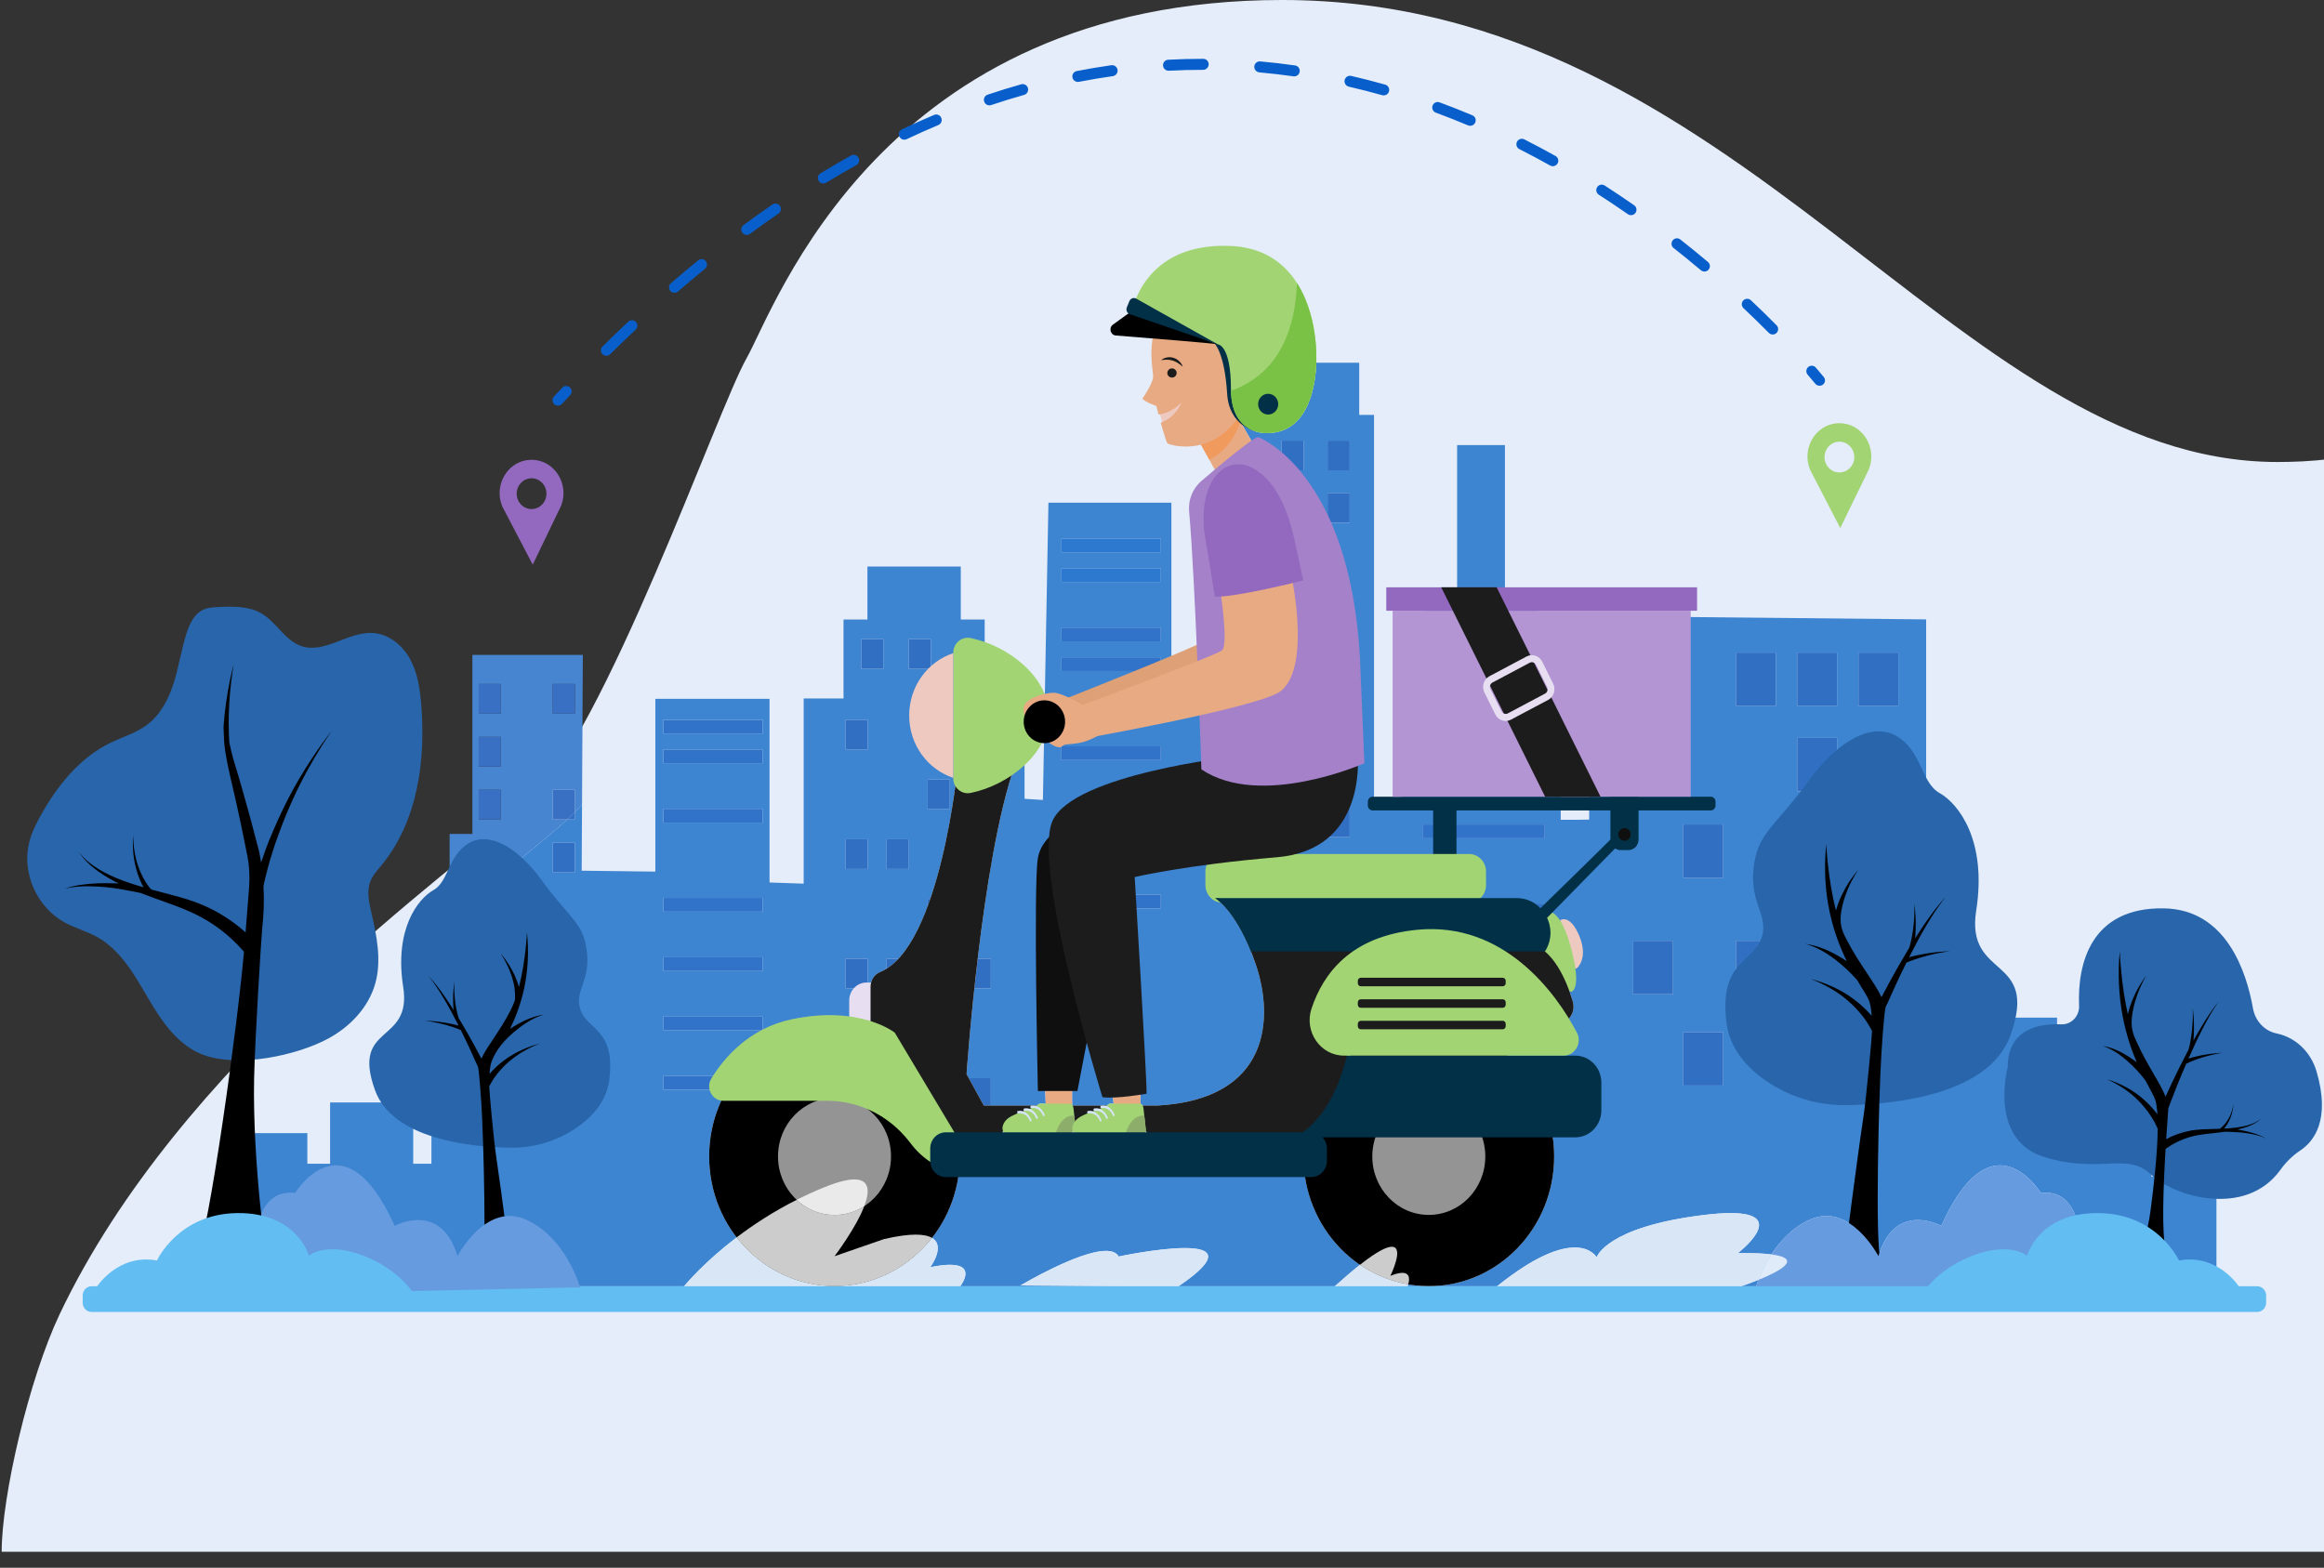 <svg width="790" height="533" viewBox="0 0 790 533" fill="none" xmlns="http://www.w3.org/2000/svg">
<rect x="0" y="0" width="790" height="533" fill="#333333" stroke="none"/>
<path fill-rule="evenodd" clip-rule="evenodd" d="M866.195 118.551C829.337 153.758 795.395 157.071 774.154 157.071C664.469 157.072 591.474 8.3021e-05 435.829 0C299.496 0 263.578 104.515 253.729 121.9C243.881 139.286 205.646 249.144 179.576 273.049C153.507 296.957 61.093 360.789 20.263 446.835C9.796 468.897 0.566 508.784 0.566 527.569L866.195 527.568L866.195 118.551Z" fill="#E4EDF9"/>
<path fill-rule="evenodd" clip-rule="evenodd" d="M152.845 311.922C170.082 297.41 184.561 286.131 192.872 278.605L187.906 278.605L187.906 268.513L195.433 268.513L195.433 276.127C196.229 275.292 197.036 274.38 197.851 273.401L198.121 222.647L160.585 222.647L160.585 283.517L152.845 283.517L152.845 311.922ZM170.252 278.605L162.725 278.605L162.725 268.513L170.252 268.513L170.252 278.605ZM170.252 260.616L162.725 260.616L162.725 250.524L170.252 250.524L170.252 260.616ZM170.252 242.626L162.725 242.626L162.725 232.535L170.252 232.535L170.252 242.626ZM195.433 242.626L187.906 242.626L187.906 232.535L195.433 232.535L195.433 242.626Z" fill="#4785D1"/>
<path fill-rule="evenodd" clip-rule="evenodd" d="M82.416 437.298L232.541 437.298C233.534 436.095 239.667 428.865 250.392 420.707C244.556 413.162 241.065 403.589 241.065 393.174C241.065 384.885 243.278 377.127 247.121 370.504L225.466 370.504L225.466 365.828L250.245 365.828C258.051 355.625 270.124 349.078 283.676 349.078C289.145 349.078 294.37 350.141 299.175 352.083L295.927 347.739L295.927 335.473C295.927 333.275 297.205 331.268 299.186 330.465C299.943 330.157 300.681 329.778 301.395 329.33L301.395 325.945L305.424 325.945C309.409 321.672 312.681 315.266 315.338 308.099L315.338 305.637L316.218 305.637C323.247 285.226 325.619 260.119 325.619 260.119L345.026 260.119C341.778 269.247 339.051 281.625 336.811 294.678L336.811 295.426L336.684 295.426C334.95 305.621 333.509 316.201 332.35 325.945L336.811 325.945L336.811 336.037L331.207 336.037C329.408 352.823 328.562 365.185 328.562 365.185L329.315 366.56L336.811 366.56L336.811 375.88L352.376 375.88C352.731 375.676 353.063 375.46 353.368 375.225L355.469 375.232L353.789 333.754L364.341 336.544L364.445 375.604C364.518 375.684 364.588 375.78 364.646 375.88L376.166 375.88C376.522 375.676 376.854 375.46 377.159 375.225L378.538 375.228L375.151 337.591L387.575 336.544L387.676 375.276C387.981 375.332 388.251 375.556 388.436 375.88L393.388 375.88C431.754 373.754 433.075 346.22 426.903 327.963C420.728 309.71 413.1 305.35 413.1 305.35C413.1 305.35 507.195 316.996 520.009 320.601L525.118 320.601L525.118 323.403C530.009 327.567 532.982 334.909 534.642 340.497C535.762 344.27 533.06 348.099 529.246 348.159L525.118 348.223L525.118 352.131L501.305 352.131C511.393 356.244 519.6 364.221 524.219 374.305L525.118 374.305L525.118 376.412C527.172 381.579 528.305 387.239 528.305 393.174C528.305 417.526 509.227 437.27 485.693 437.27C483.306 437.27 480.97 437.066 478.691 436.678C478.606 436.95 478.525 437.166 478.475 437.298L508.923 437.298C521.89 426.862 530.177 424.132 535.303 424.132C540.947 424.132 542.757 427.446 542.757 427.446C542.757 427.446 545.893 417.102 579.409 413.049C582.974 412.618 585.907 412.426 588.306 412.426C608.459 412.426 590.776 426.027 590.776 426.027C591.401 426.019 592 426.019 592.583 426.019C596.723 426.019 599.846 426.183 602.136 426.479C605.034 422.022 609.278 417.322 615.226 414.652C617.171 413.777 619.033 413.405 620.798 413.405C631.449 413.405 638.528 427.05 638.528 427.05C641.521 417.154 647.193 414.784 651.942 414.784C656.308 414.784 659.893 416.79 659.893 416.79C667.051 400.867 674.076 396.203 679.853 396.203C688.037 396.203 693.716 405.568 693.716 405.568C694.253 405.508 694.767 405.48 695.261 405.48C705.922 405.48 706.69 418.661 706.69 418.661L698.952 437.298L753.436 437.298L753.436 400.052L731.378 400.052L731.378 370.82L709.32 370.82L709.32 385.236L699.259 385.236L699.259 345.988L664.431 345.988L664.431 366.416L654.756 366.416L654.756 210.583L540.211 209.452L540.211 278.652L535.954 278.711L530.536 278.711L530.536 218.984L522.797 218.984L522.797 201.718L511.574 201.718L511.574 151.328L495.321 151.328L495.321 201.718L484.098 201.718L484.098 218.984L476.358 218.984L476.358 273.308L467.074 273.308L467.074 141.064L462.041 141.064L462.041 123.333L447.45 123.333C447.261 129.685 445.403 147.255 430.65 147.255C430.646 147.255 430.646 147.255 430.642 147.255C430.642 147.255 430.534 147.259 430.341 147.259C429.707 147.259 428.139 147.183 426.343 146.532C425.78 146.384 424.061 145.84 422.253 144.433L426.536 151.819L414.564 162.71C414.564 162.71 413.888 161.451 412.895 159.621L412.895 225.083L398.188 224.68L398.188 170.924L356.396 170.924L354.519 271.977L348.27 271.573L348.27 237.465L334.726 237.465L334.726 210.635L326.6 210.635L326.6 192.614L294.865 192.614L294.865 210.635L286.739 210.635L286.739 237.465L273.194 237.465L273.194 300.43L261.584 300.03L261.584 237.581L222.778 237.581L222.778 296.333L197.732 296.021L197.851 273.404C197.036 274.383 196.229 275.294 195.434 276.13L195.434 278.608L192.873 278.608C184.562 286.133 170.083 297.412 152.846 311.924L152.846 379.629L146.655 379.629L146.655 395.648L140.464 395.648L140.464 374.825L112.212 374.825L112.212 395.648L104.472 395.648L104.472 385.236L82.416 385.236L82.416 437.298ZM585.749 369.061L572.195 369.062L572.195 350.892L585.749 350.892L585.749 369.061ZM624.478 369.061L610.924 369.061L610.924 350.892L624.478 350.892L624.478 369.061ZM182.843 350.573L175.316 350.573L175.316 340.481L182.843 340.481L182.843 350.573ZM195.434 350.573L187.906 350.573L187.906 340.481L195.434 340.481L195.434 350.573ZM259.248 350.321L225.466 350.321L225.466 345.645L259.248 345.645L259.248 350.321ZM568.709 338.027L555.154 338.027L555.154 319.858L568.709 319.858L568.709 338.027ZM603.651 338.027L590.096 338.027L590.096 319.858L603.651 319.858L603.651 338.027ZM294.984 336.037L287.453 336.037L287.453 325.945L294.984 325.945L294.984 336.037ZM170.253 332.579L162.725 332.579L162.725 322.488L170.253 322.488L170.253 332.579ZM259.248 330.133L225.466 330.133L225.466 325.461L259.248 325.461L259.248 330.133ZM170.253 314.59L162.725 314.59L162.725 304.498L170.253 304.498L170.253 314.59ZM182.843 314.59L175.316 314.59L175.316 304.498L182.843 304.498L182.843 314.59ZM525.118 311.852L483.549 311.852L483.549 307.176L525.118 307.176L525.118 311.852ZM259.248 309.95L225.466 309.95L225.466 305.274L259.248 305.274L259.248 309.95ZM394.604 308.883L360.822 308.883L360.822 304.207L394.604 304.207L394.604 308.883ZM585.749 298.483L572.195 298.483L572.195 280.314L585.749 280.314L585.749 298.483ZM624.478 298.483L610.924 298.483L610.924 280.314L624.478 280.314L624.478 298.483ZM645.305 298.483L631.751 298.483L631.751 280.314L645.305 280.314L645.305 298.483ZM195.434 296.601L187.906 296.601L187.906 286.509L195.434 286.509L195.434 296.601ZM294.984 295.426L287.453 295.426L287.453 285.334L294.984 285.334L294.984 295.426ZM308.927 295.426L301.395 295.426L301.395 285.334L308.927 285.334L308.927 295.426ZM394.604 288.695L360.822 288.695L360.822 284.023L394.604 284.023L394.604 288.695ZM525.118 284.998L483.549 284.998L483.549 280.322L525.118 280.322L525.118 284.998ZM458.805 284.591L451.277 284.591L451.277 274.499L458.805 274.499L458.805 284.591ZM259.248 279.675L225.466 279.675L225.466 274.999L259.248 274.999L259.248 279.675ZM322.869 275.118L315.338 275.118L315.338 265.027L322.869 265.027L322.869 275.118ZM624.478 269.035L610.924 269.035L610.924 250.866L624.478 250.866L624.478 269.035ZM259.248 259.487L225.466 259.487L225.466 254.811L259.248 254.811L259.248 259.487ZM394.604 258.42L360.822 258.42L360.822 253.744L394.604 253.744L394.604 258.42ZM525.118 258.148L483.549 258.148L483.549 253.472L525.118 253.472L525.118 258.148ZM294.984 254.811L287.453 254.811L287.453 244.719L294.984 244.719L294.984 254.811ZM336.811 254.811L329.28 254.811L329.28 244.719L336.811 244.719L336.811 254.811ZM259.248 249.396L225.466 249.396L225.466 244.719L259.248 244.719L259.248 249.396ZM427.479 248.964L419.952 248.964L419.952 238.872L427.479 238.872L427.479 248.964ZM525.118 244.719L483.549 244.719L483.549 240.043L525.118 240.043L525.118 244.719ZM568.709 240.043L555.154 240.043L555.154 221.878L568.709 221.878L568.709 240.043ZM603.651 240.043L590.096 240.043L590.096 221.878L603.651 221.878L603.651 240.043ZM624.478 240.043L610.924 240.043L610.924 221.878L624.478 221.878L624.478 240.043ZM645.305 240.043L631.751 240.043L631.751 221.878L645.305 221.878L645.305 240.043ZM525.118 231.294L483.549 231.294L483.549 226.618L525.118 226.618L525.118 231.294ZM443.144 231.154L435.613 231.154L435.613 221.059L443.144 221.059L443.144 231.154ZM458.805 231.154L451.277 231.154L451.277 221.059L458.805 221.059L458.805 231.154ZM394.604 228.145L360.822 228.145L360.822 223.469L394.604 223.469L394.604 228.145ZM300.279 227.397L292.752 227.397L292.752 217.306L300.279 217.306L300.279 227.397ZM316.454 227.397L308.927 227.397L308.927 217.306L316.454 217.306L316.454 227.397ZM394.604 218.049L360.822 218.049L360.822 213.373L394.604 213.373L394.604 218.049ZM427.479 213.341L419.952 213.341L419.952 203.249L427.479 203.249L427.479 213.341ZM458.805 213.341L451.277 213.341L451.277 203.249L458.805 203.249L458.805 213.341ZM394.604 197.866L360.822 197.866L360.822 193.189L394.604 193.189L394.604 197.866ZM427.479 195.528L419.952 195.528L419.952 185.436L427.479 185.436L427.479 195.528ZM443.144 195.528L435.613 195.528L435.613 185.436L443.144 185.436L443.144 195.528ZM394.604 187.774L360.822 187.774L360.822 183.098L394.604 183.098L394.604 187.774ZM427.479 177.714L419.952 177.714L419.952 167.622L427.479 167.622L427.479 177.714ZM458.805 177.714L451.277 177.714L451.277 167.622L458.805 167.622L458.805 177.714ZM443.144 159.905L435.613 159.905L435.613 149.809L443.144 149.809L443.144 159.905ZM458.805 159.905L451.277 159.905L451.277 149.809L458.805 149.809L458.805 159.905ZM326.422 437.298L382.898 437.298L346.903 437.026C346.903 437.026 366.608 425.28 375.946 425.28C377.982 425.28 379.527 425.839 380.264 427.202C380.264 427.202 393.735 424.316 402.746 424.316C411.374 424.316 415.908 426.958 400.633 437.298L453.749 437.298C457.063 434.304 459.886 431.91 462.281 430.024C450.714 422.138 443.082 408.577 443.082 393.174C443.082 390.06 443.395 387.019 443.986 384.089C437.93 389.009 432.14 389.441 430.298 389.441C429.908 389.441 429.696 389.421 429.696 389.421L327.09 389.421L325.993 387.954C326.19 389.665 326.291 391.407 326.291 393.174C326.291 403.665 322.745 413.305 316.832 420.875C321.571 423.689 316.214 430.831 316.214 430.831C319.049 430.247 321.251 430.004 322.95 430.004C331.454 430.004 327.26 436.171 326.422 437.298ZM591.906 437.298L596.986 437.298C597.116 436.878 597.362 436.127 597.739 435.139C595.383 436.087 593.18 436.862 591.906 437.298ZM457.584 360.029C464.586 353.666 473.62 349.641 483.549 349.13L483.549 348.882L459.681 349.262C459.133 353.23 458.422 356.808 457.584 360.029Z" fill="#3D84D1"/>
<path fill-rule="evenodd" clip-rule="evenodd" d="M617.069 130.455C617.73 131.257 618.929 131.379 619.726 130.712C620.482 130.08 620.599 128.966 619.973 128.204C619.336 127.428 618.425 126.337 617.246 124.969C616.567 124.182 615.369 124.123 614.61 124.835C613.888 125.513 613.834 126.641 614.481 127.391C615.578 128.662 616.444 129.696 617.069 130.455Z" fill="#085FCC"/>
<path fill-rule="evenodd" clip-rule="evenodd" d="M395.348 22.273C395.408 23.309 396.298 24.098 397.334 24.043C401.206 23.84 405.111 23.74 408.979 23.744C410.015 23.745 410.862 22.913 410.871 21.878C410.879 20.844 410.049 19.998 409.015 19.997C405.062 19.993 401.065 20.095 397.104 20.304C396.074 20.358 395.289 21.243 395.348 22.273ZM439.674 25.951C440.704 26.098 441.663 25.386 441.809 24.355C441.953 23.338 441.251 22.395 440.235 22.249C436.301 21.687 432.332 21.226 428.396 20.875C427.362 20.782 426.456 21.557 426.378 22.592C426.301 23.62 427.068 24.516 428.094 24.608C431.944 24.953 435.826 25.402 439.674 25.951ZM364.559 26.324C364.753 27.349 365.747 28.017 366.771 27.818C370.596 27.074 374.452 26.427 378.281 25.887C379.299 25.743 380.019 24.813 379.892 23.793C379.765 22.761 378.82 22.029 377.79 22.175C373.876 22.727 369.932 23.389 366.025 24.151C365.021 24.347 364.369 25.319 364.559 26.324ZM469.844 32.364C470.85 32.648 471.897 32.062 472.171 31.053C472.439 30.07 471.869 29.053 470.889 28.776C467.046 27.689 463.17 26.694 459.318 25.808C458.301 25.574 457.295 26.226 457.083 27.248C456.876 28.249 457.512 29.23 458.509 29.46C462.281 30.327 466.079 31.301 469.844 32.364ZM334.545 34.515C334.864 35.511 335.939 36.05 336.931 35.718C340.651 34.472 344.404 33.314 348.128 32.262C349.11 31.985 349.696 30.977 349.443 29.989C349.184 28.977 348.146 28.373 347.141 28.657C343.339 29.731 339.512 30.914 335.718 32.187C334.755 32.51 334.235 33.548 334.545 34.515ZM499.035 42.624C500 43.03 501.113 42.57 501.503 41.598C501.879 40.659 501.438 39.591 500.506 39.198C496.809 37.641 493.074 36.165 489.36 34.795C488.378 34.433 487.295 34.958 486.961 35.949C486.638 36.911 487.143 37.955 488.095 38.306C491.738 39.65 495.405 41.097 499.035 42.624ZM305.702 46.398C306.131 47.353 307.263 47.766 308.21 47.318C311.781 45.63 315.385 44.018 318.965 42.511C319.899 42.118 320.356 41.055 319.991 40.11C319.613 39.133 318.507 38.658 317.542 39.065C313.898 40.601 310.229 42.242 306.595 43.963C305.683 44.395 305.288 45.478 305.702 46.398ZM526.941 56.267C527.856 56.777 529.013 56.439 529.503 55.513C529.973 54.624 529.651 53.522 528.773 53.032C525.257 51.068 521.698 49.174 518.155 47.38C517.221 46.907 516.082 47.306 515.641 48.256C515.216 49.17 515.596 50.256 516.496 50.712C519.981 52.475 523.481 54.336 526.941 56.267ZM278.261 61.432C278.783 62.34 279.951 62.637 280.846 62.094C284.247 60.029 287.679 58.031 291.089 56.133C291.968 55.643 292.305 54.546 291.846 53.651C291.369 52.718 290.215 52.364 289.3 52.874C285.837 54.804 282.352 56.834 278.901 58.931C278.043 59.452 277.761 60.562 278.261 61.432ZM553.369 72.821C554.228 73.419 555.412 73.195 555.987 72.322C556.538 71.486 556.326 70.365 555.505 69.793C552.192 67.483 548.83 65.228 545.473 63.066C544.592 62.499 543.419 62.78 542.885 63.681C542.373 64.543 542.639 65.655 543.482 66.198C546.79 68.327 550.104 70.546 553.369 72.821ZM252.311 79.078C252.909 79.936 254.097 80.129 254.939 79.509C258.161 77.133 261.413 74.814 264.644 72.589C265.468 72.022 265.699 70.904 265.162 70.06C264.601 69.176 263.42 68.932 262.558 69.526C259.285 71.781 255.99 74.132 252.727 76.54C251.923 77.133 251.74 78.258 252.311 79.078ZM578.197 91.883C578.995 92.556 580.193 92.441 580.843 91.623C581.463 90.844 581.354 89.713 580.593 89.071C577.5 86.463 574.347 83.896 571.183 81.41C570.361 80.763 569.168 80.934 568.554 81.78C567.968 82.588 568.129 83.714 568.913 84.331C572.034 86.782 575.145 89.313 578.197 91.883ZM227.835 98.855C228.495 99.665 229.693 99.768 230.484 99.085C233.528 96.456 236.602 93.873 239.657 91.379C240.429 90.749 240.568 89.621 239.968 88.825C239.338 87.991 238.142 87.844 237.333 88.505C234.242 91.028 231.133 93.641 228.057 96.3C227.303 96.951 227.207 98.083 227.835 98.855ZM601.287 113.175C602.02 113.916 603.22 113.909 603.939 113.155C604.625 112.437 604.618 111.305 603.92 110.6C601.095 107.742 598.168 104.886 595.188 102.078C594.428 101.363 593.227 101.426 592.542 102.213C591.89 102.963 591.95 104.094 592.673 104.776C595.612 107.543 598.499 110.359 601.287 113.175ZM204.761 120.363C205.47 121.127 206.67 121.152 207.412 120.42C210.29 117.582 213.195 114.784 216.081 112.071C216.805 111.39 216.864 110.259 216.212 109.51C215.527 108.723 214.327 108.66 213.567 109.374C210.65 112.115 207.717 114.941 204.815 117.806C204.109 118.503 204.086 119.635 204.761 120.363Z" fill="#085FCC"/>
<path fill-rule="evenodd" clip-rule="evenodd" d="M188.376 137.372C189.115 138.102 190.313 138.075 191.021 137.313C191.946 136.319 192.878 135.326 193.808 134.341C194.489 133.619 194.479 132.487 193.783 131.78C193.053 131.038 191.853 131.048 191.138 131.806C190.197 132.804 189.255 133.811 188.319 134.817C187.644 135.544 187.67 136.675 188.376 137.372Z" fill="#085FCC"/>
<path fill-rule="evenodd" clip-rule="evenodd" d="M394.604 187.771L360.821 187.771L360.821 183.095L394.604 183.095L394.604 187.771Z" fill="#2D79CF"/>
<path fill-rule="evenodd" clip-rule="evenodd" d="M645.303 240.041L631.749 240.041L631.749 221.876L645.303 221.876L645.303 240.041Z" fill="#316FC3"/>
<path fill-rule="evenodd" clip-rule="evenodd" d="M645.303 298.481L631.749 298.481L631.749 280.312L645.303 280.312L645.303 298.481Z" fill="#316FC3"/>
<path fill-rule="evenodd" clip-rule="evenodd" d="M624.477 240.041L610.922 240.041L610.922 221.876L624.477 221.876L624.477 240.041Z" fill="#316FC3"/>
<path fill-rule="evenodd" clip-rule="evenodd" d="M603.648 240.041L590.093 240.041L590.093 221.876L603.648 221.876L603.648 240.041Z" fill="#316FC3"/>
<path fill-rule="evenodd" clip-rule="evenodd" d="M603.648 338.023L590.093 338.023L590.093 319.854L603.648 319.854L603.648 338.023Z" fill="#316FC3"/>
<path fill-rule="evenodd" clip-rule="evenodd" d="M624.477 269.032L610.922 269.032L610.922 250.863L624.477 250.863L624.477 269.032Z" fill="#316FC3"/>
<path fill-rule="evenodd" clip-rule="evenodd" d="M624.477 369.062L610.922 369.062L610.922 350.893L624.477 350.893L624.477 369.062Z" fill="#316FC3"/>
<path fill-rule="evenodd" clip-rule="evenodd" d="M624.477 298.481L610.922 298.481L610.922 280.312L624.477 280.312L624.477 298.481Z" fill="#316FC3"/>
<path fill-rule="evenodd" clip-rule="evenodd" d="M585.75 298.481L572.195 298.481L572.195 280.312L585.75 280.312L585.75 298.481Z" fill="#316FC3"/>
<path fill-rule="evenodd" clip-rule="evenodd" d="M585.748 369.061L572.193 369.061L572.193 350.892L585.748 350.892L585.748 369.061Z" fill="#316FC3"/>
<path fill-rule="evenodd" clip-rule="evenodd" d="M568.707 240.041L555.152 240.041L555.152 221.876L568.707 221.876L568.707 240.041Z" fill="#316FC3"/>
<path fill-rule="evenodd" clip-rule="evenodd" d="M458.805 159.9L451.277 159.9L451.277 149.805L458.805 149.805L458.805 159.9Z" fill="#316FC3"/>
<path fill-rule="evenodd" clip-rule="evenodd" d="M443.143 159.9L435.611 159.9L435.611 149.805L443.143 149.805L443.143 159.9Z" fill="#316FC3"/>
<path fill-rule="evenodd" clip-rule="evenodd" d="M458.805 177.711L451.277 177.711L451.277 167.619L458.805 167.619L458.805 177.711Z" fill="#316FC3"/>
<path fill-rule="evenodd" clip-rule="evenodd" d="M427.479 177.711L419.951 177.711L419.951 167.619L427.479 167.619L427.479 177.711Z" fill="#316FC3"/>
<path fill-rule="evenodd" clip-rule="evenodd" d="M443.143 195.526L435.611 195.526L435.611 185.434L443.143 185.434L443.143 195.526Z" fill="#316FC3"/>
<path fill-rule="evenodd" clip-rule="evenodd" d="M427.479 195.526L419.951 195.526L419.951 185.434L427.479 185.434L427.479 195.526Z" fill="#316FC3"/>
<path fill-rule="evenodd" clip-rule="evenodd" d="M458.805 213.341L451.277 213.341L451.277 203.249L458.805 203.249L458.805 213.341Z" fill="#316FC3"/>
<path fill-rule="evenodd" clip-rule="evenodd" d="M427.479 213.34L419.951 213.34L419.951 203.249L427.479 203.249L427.479 213.34Z" fill="#316FC3"/>
<path fill-rule="evenodd" clip-rule="evenodd" d="M458.805 231.154L451.277 231.154L451.277 221.058L458.805 221.058L458.805 231.154Z" fill="#316FC3"/>
<path fill-rule="evenodd" clip-rule="evenodd" d="M443.143 231.154L435.611 231.154L435.611 221.058L443.143 221.058L443.143 231.154Z" fill="#316FC3"/>
<path fill-rule="evenodd" clip-rule="evenodd" d="M427.479 248.96L419.951 248.96L419.951 238.868L427.479 238.868L427.479 248.96Z" fill="#316FC3"/>
<path fill-rule="evenodd" clip-rule="evenodd" d="M458.805 284.589L451.277 284.589L451.277 274.497L458.805 274.497L458.805 284.589Z" fill="#316FC3"/>
<path fill-rule="evenodd" clip-rule="evenodd" d="M336.811 254.81L329.279 254.81L329.279 244.719L336.811 244.719L336.811 254.81Z" fill="#316FC3"/>
<path fill-rule="evenodd" clip-rule="evenodd" d="M294.982 254.81L287.451 254.81L287.451 244.718L294.982 244.718L294.982 254.81Z" fill="#316FC3"/>
<path fill-rule="evenodd" clip-rule="evenodd" d="M316.453 227.397L308.926 227.397L308.926 217.305L316.453 217.305L316.453 227.397Z" fill="#316FC3"/>
<path fill-rule="evenodd" clip-rule="evenodd" d="M195.432 242.625L187.904 242.625L187.904 232.533L195.432 232.533L195.432 242.625Z" fill="#3970C3"/>
<path fill-rule="evenodd" clip-rule="evenodd" d="M170.25 242.625L162.723 242.625L162.723 232.533L170.25 232.533L170.25 242.625Z" fill="#3970C3"/>
<path fill-rule="evenodd" clip-rule="evenodd" d="M170.25 260.615L162.723 260.615L162.723 250.523L170.25 250.523L170.25 260.615Z" fill="#3970C3"/>
<path fill-rule="evenodd" clip-rule="evenodd" d="M187.904 278.604L192.871 278.604C193.08 278.42 193.284 278.233 193.481 278.049C194.126 277.461 194.775 276.818 195.432 276.126L195.432 268.512L187.904 268.512L187.904 278.604Z" fill="#3970C3"/>
<path fill-rule="evenodd" clip-rule="evenodd" d="M192.871 278.605L195.432 278.605L195.432 276.127C194.775 276.818 194.126 277.462 193.481 278.049C193.284 278.233 193.08 278.421 192.871 278.605Z" fill="#316FC3"/>
<path fill-rule="evenodd" clip-rule="evenodd" d="M170.25 278.604L162.723 278.604L162.723 268.512L170.25 268.512L170.25 278.604Z" fill="#3970C3"/>
<path fill-rule="evenodd" clip-rule="evenodd" d="M195.432 296.599L187.904 296.599L187.904 286.507L195.432 286.507L195.432 296.599Z" fill="#316FC3"/>
<path fill-rule="evenodd" clip-rule="evenodd" d="M182.842 314.588L175.314 314.588L175.314 304.497L182.842 304.497L182.842 314.588Z" fill="#316FC3"/>
<path fill-rule="evenodd" clip-rule="evenodd" d="M170.25 314.588L162.723 314.588L162.723 304.497L170.25 304.497L170.25 314.588Z" fill="#316FC3"/>
<path fill-rule="evenodd" clip-rule="evenodd" d="M170.25 332.578L162.723 332.578L162.723 322.486L170.25 322.486L170.25 332.578Z" fill="#316FC3"/>
<path fill-rule="evenodd" clip-rule="evenodd" d="M195.432 350.573L187.904 350.573L187.904 340.481L195.432 340.481L195.432 350.573Z" fill="#316FC3"/>
<path fill-rule="evenodd" clip-rule="evenodd" d="M182.842 350.573L175.314 350.573L175.314 340.481L182.842 340.481L182.842 350.573Z" fill="#316FC3"/>
<path fill-rule="evenodd" clip-rule="evenodd" d="M300.279 227.396L292.752 227.396L292.752 217.305L300.279 217.305L300.279 227.396Z" fill="#316FC3"/>
<path fill-rule="evenodd" clip-rule="evenodd" d="M322.867 275.118L315.336 275.118L315.336 265.027L322.867 265.027L322.867 275.118Z" fill="#316FC3"/>
<path fill-rule="evenodd" clip-rule="evenodd" d="M336.683 295.424L336.811 295.424L336.811 294.677C336.768 294.924 336.725 295.176 336.683 295.424Z" fill="#316FC3"/>
<path fill-rule="evenodd" clip-rule="evenodd" d="M308.926 295.422L301.395 295.422L301.395 285.33L308.926 285.33L308.926 295.422Z" fill="#316FC3"/>
<path fill-rule="evenodd" clip-rule="evenodd" d="M294.982 295.422L287.451 295.422L287.451 285.33L294.982 285.33L294.982 295.422Z" fill="#316FC3"/>
<path fill-rule="evenodd" clip-rule="evenodd" d="M315.336 308.095C315.637 307.284 315.931 306.464 316.217 305.633L315.336 305.633L315.336 308.095Z" fill="#316FC3"/>
<path fill-rule="evenodd" clip-rule="evenodd" d="M331.207 336.033L336.811 336.033L336.811 325.941L332.35 325.941C331.933 329.434 331.554 332.812 331.207 336.033Z" fill="#316FC3"/>
<path fill-rule="evenodd" clip-rule="evenodd" d="M301.396 329.326C302.813 328.443 304.153 327.304 305.424 325.941L301.396 325.941L301.396 329.326Z" fill="#316FC3"/>
<path fill-rule="evenodd" clip-rule="evenodd" d="M294.982 336.033L287.451 336.033L287.451 325.941L294.982 325.941L294.982 336.033Z" fill="#316FC3"/>
<path fill-rule="evenodd" clip-rule="evenodd" d="M334.439 375.878L336.811 375.878L336.811 366.558L329.314 366.558L334.439 375.878Z" fill="#316FC3"/>
<path fill-rule="evenodd" clip-rule="evenodd" d="M568.707 338.023L555.152 338.023L555.152 319.854L568.707 319.854L568.707 338.023Z" fill="#316FC3"/>
<path fill-rule="evenodd" clip-rule="evenodd" d="M525.117 231.292L483.549 231.292L483.549 226.616L525.117 226.616L525.117 231.292Z" fill="#3173C9"/>
<path fill-rule="evenodd" clip-rule="evenodd" d="M394.604 218.048L360.821 218.048L360.821 213.372L394.604 213.372L394.604 218.048Z" fill="#3173C9"/>
<path fill-rule="evenodd" clip-rule="evenodd" d="M394.604 228.141L360.821 228.141L360.821 223.464L394.604 223.464L394.604 228.141Z" fill="#3173C9"/>
<path fill-rule="evenodd" clip-rule="evenodd" d="M394.604 258.418L360.821 258.418L360.821 253.741L394.604 253.741L394.604 258.418Z" fill="#3173C9"/>
<path fill-rule="evenodd" clip-rule="evenodd" d="M259.248 249.395L225.466 249.395L225.466 244.719L259.248 244.719L259.248 249.395Z" fill="#3173C9"/>
<path fill-rule="evenodd" clip-rule="evenodd" d="M259.248 259.487L225.466 259.487L225.466 254.811L259.248 254.811L259.248 259.487Z" fill="#3173C9"/>
<path fill-rule="evenodd" clip-rule="evenodd" d="M259.248 279.672L225.466 279.672L225.466 274.996L259.248 274.996L259.248 279.672Z" fill="#3173C9"/>
<path fill-rule="evenodd" clip-rule="evenodd" d="M259.248 309.949L225.466 309.949L225.466 305.273L259.248 305.273L259.248 309.949Z" fill="#3173C9"/>
<path fill-rule="evenodd" clip-rule="evenodd" d="M259.248 330.13L225.466 330.13L225.466 325.458L259.248 325.458L259.248 330.13Z" fill="#3173C9"/>
<path fill-rule="evenodd" clip-rule="evenodd" d="M259.248 350.319L225.466 350.319L225.466 345.643L259.248 345.643L259.248 350.319Z" fill="#3173C9"/>
<path fill-rule="evenodd" clip-rule="evenodd" d="M225.465 370.504L247.12 370.504C248.066 368.873 249.109 367.314 250.244 365.828L225.465 365.828L225.465 370.504Z" fill="#3173C9"/>
<path fill-rule="evenodd" clip-rule="evenodd" d="M394.604 288.691L360.821 288.691L360.821 284.019L394.604 284.019L394.604 288.691Z" fill="#3173C9"/>
<path fill-rule="evenodd" clip-rule="evenodd" d="M394.604 308.88L360.821 308.88L360.821 304.204L394.604 304.204L394.604 308.88Z" fill="#3173C9"/>
<path fill-rule="evenodd" clip-rule="evenodd" d="M525.117 244.716L483.549 244.716L483.549 240.04L525.117 240.04L525.117 244.716Z" fill="#3173C9"/>
<path fill-rule="evenodd" clip-rule="evenodd" d="M525.117 258.146L483.549 258.146L483.549 253.469L525.117 253.469L525.117 258.146Z" fill="#3173C9"/>
<path fill-rule="evenodd" clip-rule="evenodd" d="M525.117 284.993L483.549 284.993L483.549 280.317L525.117 280.317L525.117 284.993Z" fill="#3173C9"/>
<path fill-rule="evenodd" clip-rule="evenodd" d="M525.117 311.852L483.549 311.852L483.549 307.176L525.117 307.176L525.117 311.852Z" fill="#3173C9"/>
<path fill-rule="evenodd" clip-rule="evenodd" d="M525.117 323.401L525.117 320.6L520.009 320.6C520.016 320.604 520.024 320.604 520.032 320.608C521.921 321.139 523.61 322.122 525.117 323.401Z" fill="#3173C9"/>
<path fill-rule="evenodd" clip-rule="evenodd" d="M501.304 352.128L525.117 352.128L525.117 348.219L483.549 348.878L483.549 349.126C484.26 349.09 484.974 349.074 485.692 349.074C491.204 349.074 496.469 350.153 501.304 352.128Z" fill="#3173C9"/>
<path fill-rule="evenodd" clip-rule="evenodd" d="M525.117 376.407L525.117 374.301L524.218 374.301C524.535 374.992 524.835 375.696 525.117 376.407Z" fill="#3173C9"/>
<path fill-rule="evenodd" clip-rule="evenodd" d="M394.604 197.863L360.821 197.863L360.821 193.187L394.604 193.187L394.604 197.863Z" fill="#2D79CF"/>
<path fill-rule="evenodd" clip-rule="evenodd" d="M630.33 155.328C630.295 152.438 628.001 150.124 625.208 150.16C622.414 150.196 620.178 152.57 620.213 155.459C620.248 158.349 622.542 160.663 625.335 160.627C628.129 160.591 630.365 158.217 630.33 155.328ZM635.321 159.488L625.565 179.524L615.324 159.748C612.293 152.494 617.16 144.217 624.791 143.885C624.904 143.881 625.017 143.877 625.131 143.877C625.245 143.877 625.358 143.877 625.471 143.877C633.108 144.005 638.175 152.154 635.321 159.488Z" fill="#A2D474"/>
<path fill-rule="evenodd" clip-rule="evenodd" d="M773.863 351.351C769.776 350.511 766.61 347.102 765.85 342.802C763.699 330.635 756.899 309.225 735.649 308.829C710.618 308.37 706.155 327.79 706.746 341.934C706.894 345.491 704.092 348.401 700.704 348.253C693.3 347.933 682.503 349.712 682.503 362.781C682.503 362.781 675.807 387.393 694.847 393.328C713.888 399.259 723.094 391.458 731.255 399.371C738.791 406.677 763.374 414.263 775.246 397.633C777.103 395.035 779.412 392.825 782.021 391.074C786.479 388.088 792.347 380.834 787.442 364.208C785.537 357.749 780.484 352.817 774.186 351.418C774.079 351.395 773.972 351.375 773.863 351.351Z" fill="#2865AA"/>
<path fill-rule="evenodd" clip-rule="evenodd" d="M727.442 372.747C729.167 374.118 730.798 375.688 732.28 377.463C732.655 377.911 733.019 378.374 733.373 378.85C733.243 376.664 732.991 374.929 732.6 373.81C732.149 372.515 730.84 370.325 729.234 367.227C727.48 364.945 725.339 362.619 723.047 360.613C720.574 358.458 717.871 356.628 714.794 355.609C718.009 356.128 720.979 357.555 723.733 359.326C724.603 359.889 725.486 360.509 726.357 361.172C722.688 352.603 719.082 340.053 720.567 323.371C720.567 323.371 720.984 334.586 723.314 344.826C723.698 343.163 724.228 341.572 724.84 340.046C726.389 336.373 727.413 334.762 729.561 331.608C727.767 335.01 726.928 336.724 725.789 340.505C723.522 348.562 724.994 351.28 726.219 354.022C729.86 362.179 734.264 368.047 736.139 372.827C736.843 371.276 737.558 369.733 738.285 368.202C739.84 364.933 741.438 361.692 743.102 358.502C743.372 357.987 743.644 357.471 743.917 356.956C744.113 356.268 744.406 355.301 744.75 353.075C744.928 351.94 745.076 350.797 745.182 349.646C745.447 346.668 745.447 345.037 745.408 342.671C745.662 345.093 745.799 346.7 745.796 349.686C745.792 350.865 745.745 352.044 745.665 353.223C745.652 353.415 745.635 353.61 745.619 353.806L745.647 353.754C746.515 352.188 747.397 350.633 748.314 349.106C749.23 347.575 750.171 346.069 751.157 344.602C752.142 343.139 753.176 341.716 754.296 340.401C753.255 341.804 752.309 343.299 751.413 344.83C750.519 346.364 749.67 347.935 748.849 349.522C748.026 351.112 747.24 352.727 746.468 354.35C745.696 355.972 744.949 357.611 744.215 359.258C744.121 359.47 744.027 359.681 743.934 359.893C744.426 359.737 744.893 359.598 745.718 359.382C749.485 358.398 752.597 358.123 755.435 357.915C752.844 358.398 749.734 359.002 745.958 360.437C745.072 360.776 744.029 361.208 743.163 361.652C742.072 364.166 741.018 366.704 739.991 369.25C739.316 370.932 738.654 372.619 738.009 374.313C737.689 375.161 737.37 376.008 737.063 376.859L737.055 376.879C737.058 377.095 737.052 377.307 737.036 377.519C736.922 379.03 736.646 382.659 736.349 387.287C738.714 386.02 741.332 385.057 744.205 384.481C747.36 383.85 749.705 383.95 754.578 383.77C754.981 383.494 755.605 382.946 756.219 382.231C757.738 380.452 758.813 378.122 759.218 375.325C759.056 378.162 758.179 380.696 756.73 382.783C756.508 383.102 756.272 383.41 756.023 383.706C757.404 383.634 758.779 383.53 760.15 383.354C761.645 383.158 763.133 382.882 764.585 382.415C766.032 381.951 767.457 381.296 768.699 380.261C767.522 381.4 766.118 382.183 764.68 382.778C763.351 383.326 761.979 383.714 760.598 384.025C760.877 384.073 761.156 384.121 761.435 384.173C762.453 384.361 763.467 384.573 764.473 384.829C765.479 385.093 766.479 385.38 767.463 385.736C768.445 386.1 769.414 386.515 770.34 387.035C769.383 386.599 768.398 386.272 767.404 386.004C766.409 385.736 765.402 385.54 764.394 385.368C763.384 385.205 762.37 385.085 761.355 384.989C760.342 384.897 757.432 384.789 756.428 384.765L756.429 384.765C751.225 385.492 748.077 385.516 744.555 386.531C741.497 387.415 738.738 388.762 736.443 390.392C736.342 390.464 736.243 390.536 736.144 390.608C735.396 403.174 734.718 420.38 736.307 424.728C738.677 431.219 724.293 428.885 724.293 428.885C724.293 428.885 729.132 426.091 731.047 411.499C732.16 403.018 733.403 392.047 733.476 383.766C733.41 383.61 733.344 383.458 733.274 383.302C733.05 382.803 732.804 382.307 732.547 381.819C732.03 380.84 731.461 379.893 730.846 378.982C729.615 377.159 728.208 375.485 726.676 373.966C724.255 371.5 720.521 368.814 716.191 366.924C720.637 368.258 724.679 370.485 727.442 372.747Z" fill="black"/>
<path fill-rule="evenodd" clip-rule="evenodd" d="M628.04 375.732C618.345 375.92 608.786 373.17 600.665 367.686C594.137 363.282 588.018 356.791 586.886 347.635C584.301 326.712 595.95 327.399 598.808 318.866C601.665 310.333 593.189 306.512 596.848 290.965C598.814 282.616 605.031 278.999 614.728 265.582C624.426 252.161 636.172 245.282 644.744 250.286C653.315 255.29 652.971 266.053 659.345 269.638C665.719 273.224 675.514 285.733 671.778 309.522C668.041 333.306 693.317 324.434 683.426 351.955C676.175 372.135 644.452 375.416 628.04 375.732Z" fill="#2865AA"/>
<path fill-rule="evenodd" clip-rule="evenodd" d="M639.581 357.743C638.68 370.96 637.361 423.597 639.276 428.169C642.133 434.992 627.147 426.491 627.147 426.491C627.147 426.491 631.129 395.068 633.437 379.717C634.464 372.887 636.347 352.331 636.365 350.545C636.286 350.381 636.206 350.217 636.122 350.057C635.852 349.53 635.555 349.01 635.245 348.495C634.623 347.467 633.936 346.468 633.195 345.513C631.711 343.595 630.015 341.832 628.168 340.237C624.691 337.144 619.906 334.494 615.528 332.827C621.014 334.262 625.862 336.644 629.092 338.954C631.171 340.397 633.138 342.048 634.924 343.914C635.375 344.386 635.814 344.874 636.24 345.373C636.084 343.075 635.781 341.248 635.309 340.069C634.766 338.711 633.187 336.408 631.251 333.147C629.203 330.821 626.594 328.327 623.793 326.189C620.746 323.875 617.497 321.98 613.843 320.925C617.674 321.469 621.234 322.935 624.62 324.838C625.688 325.441 626.734 326.081 627.784 326.78C623.36 317.764 619.013 304.563 620.803 287.017C620.803 287.017 621.306 298.815 624.115 309.582C624.577 307.832 625.217 306.161 625.954 304.555C627.825 300.686 629.06 298.991 631.646 295.678C629.493 299.243 628.474 301.053 627.098 305.038C624.454 313.239 626.029 316.153 627.617 319.258C632.006 327.835 637.316 334.01 639.576 339.038C640.424 337.404 641.286 335.785 642.162 334.17C644.037 330.733 645.964 327.328 647.97 323.971C648.295 323.427 648.623 322.884 648.952 322.34C649.257 321.409 649.292 321.353 649.596 320.038C649.727 319.45 649.851 318.859 649.956 318.259C650.171 317.068 650.35 315.865 650.477 314.65C650.601 313.439 650.702 312.22 650.739 310.997C650.804 309.71 650.768 308.279 650.749 307.316C650.861 308.243 651.045 309.69 651.109 310.989C651.197 312.22 651.219 313.459 651.217 314.694C651.213 315.933 651.155 317.176 651.059 318.415C651.044 318.619 651.024 318.823 651.005 319.031L651.037 318.979C652.084 317.328 653.147 315.689 654.253 314.083C655.357 312.476 656.492 310.889 657.68 309.351C658.868 307.808 660.115 306.313 661.464 304.926C660.209 306.405 659.069 307.976 657.989 309.59C656.911 311.201 655.888 312.852 654.898 314.522C653.906 316.193 652.959 317.892 652.028 319.598C651.097 321.309 650.196 323.031 649.312 324.766C649.198 324.986 649.086 325.21 648.972 325.433C650.982 324.878 652.957 324.478 655.011 324.15C658.366 323.651 659.613 323.555 662.838 323.351C659.646 323.871 658.43 324.083 655.157 324.902C651.816 325.781 649.416 326.664 648.043 327.284C646.729 329.926 645.458 332.596 644.22 335.277C643.406 337.044 642.607 338.818 641.831 340.601C641.519 341.32 641.062 341.992 640.906 342.759C640.335 345.557 639.581 357.743 639.581 357.743Z" fill="black"/>
<path fill-rule="evenodd" clip-rule="evenodd" d="M185.752 167.75C185.705 164.861 183.404 162.559 180.607 162.607C177.815 162.655 175.59 165.037 175.637 167.93C175.683 170.82 177.989 173.122 180.781 173.074C183.573 173.026 185.802 170.644 185.752 167.75ZM190.761 171.887L181.09 191.971L170.767 172.239C167.704 164.997 172.535 156.699 180.167 156.336C180.279 156.332 180.395 156.328 180.507 156.324C180.619 156.324 180.735 156.324 180.847 156.324C188.482 156.42 193.584 164.545 190.761 171.887Z" fill="#9369BF"/>
<path fill-rule="evenodd" clip-rule="evenodd" d="M706.688 418.657C706.688 418.657 705.848 404.228 693.713 405.563C693.713 405.563 677.189 378.31 659.891 416.786C659.891 416.786 644.271 408.049 638.526 427.046C638.526 427.046 628.908 408.501 615.224 414.648C601.54 420.791 596.871 437.669 596.871 437.669L697.869 439.895L706.688 418.657Z" fill="#669CDF"/>
<path fill-rule="evenodd" clip-rule="evenodd" d="M405.166 145.828C405.668 146.175 414.563 162.71 414.563 162.71L426.535 151.819L414.902 131.753L405.166 137.406L405.166 145.828Z" fill="#E8AA82"/>
<path fill-rule="evenodd" clip-rule="evenodd" d="M421.635 143.362C420.156 147.678 417.131 153.393 411.08 156.275C408.527 151.591 405.456 146.027 405.167 145.828L405.167 137.406L414.903 131.753L421.635 143.362Z" fill="#F19A5E"/>
<path fill-rule="evenodd" clip-rule="evenodd" d="M530.283 312.888C530.283 312.888 533.669 310.418 536.903 318.327C540.137 326.237 535.792 329.382 535.792 329.382C535.792 329.382 530.229 325.122 530.283 324.31C530.337 323.499 530.537 313.283 530.537 313.283L530.283 312.888Z" fill="#EEC9C0"/>
<path fill-rule="evenodd" clip-rule="evenodd" d="M524.72 310.037C524.72 310.037 527.457 308.29 530.538 313.286C531.673 315.125 532.855 317.883 533.964 321.979C538.079 337.191 533.964 337.191 533.964 337.191L527.056 334.149C527.056 334.149 520.44 316.707 520.832 315.289C521.224 313.866 524.72 310.037 524.72 310.037Z" fill="#A2D474"/>
<path fill-rule="evenodd" clip-rule="evenodd" d="M466.601 270.867L581.531 270.867C582.429 270.867 583.158 271.619 583.158 272.55L583.158 273.849C583.158 274.776 582.429 275.532 581.531 275.532L466.601 275.532C465.701 275.532 464.971 274.776 464.971 273.849L464.971 272.55C464.971 271.619 465.701 270.867 466.601 270.867Z" fill="#023047"/>
<path fill-rule="evenodd" clip-rule="evenodd" d="M495.107 294.951L487.171 294.951L487.171 273.197L495.107 273.197L495.107 294.951Z" fill="#023047"/>
<path fill-rule="evenodd" clip-rule="evenodd" d="M550.887 289.019L553.543 289.019C555.448 289.019 556.992 287.421 556.992 285.45L556.992 268.94L547.437 268.94L547.437 285.45C547.437 287.421 548.982 289.019 550.887 289.019Z" fill="#023047"/>
<path fill-rule="evenodd" clip-rule="evenodd" d="M548.76 284.076C547.618 285.423 519.801 312.521 519.801 312.521L522.153 315.87L551.553 285.862L548.76 284.076Z" fill="#023047"/>
<path fill-rule="evenodd" clip-rule="evenodd" d="M296.115 334.044L294.555 334.044C291.307 334.044 288.673 336.769 288.673 340.131L288.673 347.94L295.926 347.94C295.926 347.94 299.163 342.161 300.337 343.376C301.511 344.595 296.115 334.044 296.115 334.044Z" fill="#E7DEF1"/>
<path fill-rule="evenodd" clip-rule="evenodd" d="M443.08 393.173C443.08 417.525 462.159 437.269 485.691 437.269C509.225 437.269 528.303 417.525 528.303 393.173C528.303 368.817 509.225 349.077 485.691 349.077C462.159 349.077 443.08 368.817 443.08 393.173Z" fill="black"/>
<path fill-rule="evenodd" clip-rule="evenodd" d="M466.486 393.173C466.486 404.148 475.083 413.048 485.692 413.048C496.301 413.048 504.9 404.148 504.9 393.173C504.9 382.194 496.301 373.293 485.692 373.293C475.083 373.293 466.486 382.194 466.486 393.173Z" fill="#949494"/>
<path fill-rule="evenodd" clip-rule="evenodd" d="M241.063 393.173C241.063 417.525 260.142 437.269 283.674 437.269C307.21 437.269 326.289 417.525 326.289 393.173C326.289 368.817 307.21 349.077 283.674 349.077C260.142 349.077 241.063 368.817 241.063 393.173Z" fill="black"/>
<path fill-rule="evenodd" clip-rule="evenodd" d="M264.468 393.172C264.468 404.147 273.069 413.048 283.674 413.048C294.284 413.048 302.885 404.147 302.885 393.172C302.885 382.193 294.284 373.292 283.674 373.292C273.069 373.292 264.468 382.193 264.468 393.172Z" fill="#949494"/>
<path fill-rule="evenodd" clip-rule="evenodd" d="M434.812 386.677L535.481 386.677C540.377 386.677 544.346 382.569 544.346 377.501L544.346 368.069C544.346 363.001 540.377 358.892 535.481 358.892L434.812 358.892L434.812 386.677Z" fill="#023047"/>
<path fill-rule="evenodd" clip-rule="evenodd" d="M415.534 306.9L499.372 306.9C502.564 306.9 505.15 304.222 505.15 300.917L505.15 296.317C505.15 293.011 502.564 290.338 499.372 290.338L415.534 290.338C412.344 290.338 409.757 293.011 409.757 296.317L409.757 300.917C409.757 304.222 412.344 306.9 415.534 306.9Z" fill="#A2D474"/>
<path fill-rule="evenodd" clip-rule="evenodd" d="M413.099 305.348C413.099 305.348 420.727 309.708 426.903 327.961C433.074 346.219 431.754 373.752 393.387 375.878L334.439 375.878L328.561 365.183C328.561 365.183 333.559 292.367 345.025 260.117L325.618 260.117C325.618 260.117 319.763 322.098 299.186 330.463C297.204 331.267 295.926 333.273 295.926 335.471L295.926 347.737L327.09 389.419L429.695 389.419C429.695 389.419 453.803 391.617 459.681 349.26L529.246 348.157C533.059 348.097 535.761 344.268 534.641 340.495C532.471 333.185 528.052 322.874 520.032 320.607C507.308 317.01 413.099 305.348 413.099 305.348Z" fill="#1C1C1C"/>
<path fill-rule="evenodd" clip-rule="evenodd" d="M525.483 322.971C525.388 323.135 525.29 323.299 525.188 323.467L425.245 323.467L424.221 321.033C418.722 308.563 413.098 305.345 413.098 305.345L515.606 305.345C524.346 305.345 529.949 315.193 525.483 322.971Z" fill="#023047"/>
<path fill-rule="evenodd" clip-rule="evenodd" d="M531.54 358.893L456.866 358.893C448.84 358.893 443.205 350.704 445.839 342.862C449.821 331.02 459.067 318.278 481.831 316.1C511.23 313.282 529.009 337.594 536.046 351.087C537.885 354.616 535.413 358.893 531.54 358.893Z" fill="#A2D474"/>
<path fill-rule="evenodd" clip-rule="evenodd" d="M327.089 389.421L304.16 351.088C304.16 351.088 292.4 341.656 269.173 346.524C254.748 349.546 246.22 359.509 241.829 366.624C239.793 369.921 242.064 374.245 245.845 374.245L281.157 374.245C291.983 374.245 302.229 379.313 309.022 388.038L309.93 389.201C314.831 395.496 322.223 399.157 330.036 399.157C335.32 399.157 340.402 397.071 344.249 393.322L348.258 389.421L327.089 389.421Z" fill="#A2D474"/>
<path fill-rule="evenodd" clip-rule="evenodd" d="M324.032 221.949C324.032 218.723 326.878 216.301 329.937 216.925C342.941 219.571 356.59 230.354 356.59 243.255C356.59 256.161 342.941 266.944 329.937 269.59C326.878 270.213 324.032 267.791 324.032 264.566L324.032 221.949Z" fill="#A2D474"/>
<path fill-rule="evenodd" clip-rule="evenodd" d="M324.031 222.066L324.031 264.451C315.349 261.598 309.058 253.188 309.058 243.257C309.058 233.329 315.349 224.92 324.031 222.066Z" fill="#EEC9C0"/>
<path fill-rule="evenodd" clip-rule="evenodd" d="M574.73 270.867L473.403 270.867L473.403 207.635L574.73 207.635L574.73 270.867Z" fill="#B295D2"/>
<path fill-rule="evenodd" clip-rule="evenodd" d="M576.885 207.637L471.242 207.637L471.242 199.676L576.885 199.676L576.885 207.637Z" fill="#9369BF"/>
<path fill-rule="evenodd" clip-rule="evenodd" d="M550.121 283.696C550.121 284.891 551.059 285.862 552.216 285.862C553.373 285.862 554.311 284.891 554.311 283.696C554.311 282.497 553.373 281.526 552.216 281.526C551.059 281.526 550.121 282.497 550.121 283.696Z" fill="#0F0F0F"/>
<path fill-rule="evenodd" clip-rule="evenodd" d="M462.572 335.313L510.827 335.313C511.384 335.313 511.836 334.845 511.836 334.27L511.836 333.463C511.836 332.887 511.384 332.419 510.827 332.419L462.572 332.419C462.015 332.419 461.564 332.887 461.564 333.463L461.564 334.27C461.564 334.845 462.015 335.313 462.572 335.313Z" fill="#1C1C1C"/>
<path fill-rule="evenodd" clip-rule="evenodd" d="M462.572 342.625L510.827 342.625C511.384 342.625 511.836 342.157 511.836 341.582L511.836 340.778C511.836 340.203 511.384 339.735 510.827 339.735L462.572 339.735C462.015 339.735 461.564 340.203 461.564 340.779L461.564 341.582C461.564 342.157 462.015 342.625 462.572 342.625Z" fill="#1C1C1C"/>
<path fill-rule="evenodd" clip-rule="evenodd" d="M375.149 337.59L378.834 378.532L381.997 384.432L387.689 380.171L387.574 336.543L375.149 337.59Z" fill="#E8AA82"/>
<path fill-rule="evenodd" clip-rule="evenodd" d="M353.788 333.751L355.603 378.53L358.766 384.429L364.455 380.169L364.339 336.54L353.788 333.751Z" fill="#E8AA82"/>
<path fill-rule="evenodd" clip-rule="evenodd" d="M341.109 387.218L365.668 387.302C365.861 387.302 366.016 387.142 366.02 386.946L366.023 385.032C366.023 384.836 365.869 384.672 365.676 384.672L341.116 384.588C340.923 384.588 340.769 384.748 340.769 384.944L340.761 386.859C340.761 387.054 340.916 387.218 341.109 387.218Z" fill="#D5E4F6"/>
<path fill-rule="evenodd" clip-rule="evenodd" d="M364.897 376.675L365.708 383.994C365.808 384.897 365.318 385.712 364.676 385.712L342.423 385.636C341.843 385.632 341.272 385.256 340.971 384.553C340.662 383.834 340.604 382.751 341.604 381.296C343.608 378.386 350.155 377.699 353.368 375.221L363.734 375.257C364.313 375.261 364.804 375.86 364.897 376.675Z" fill="#A2D474"/>
<path fill-rule="evenodd" clip-rule="evenodd" d="M354.929 379.476C355.087 379.376 355.149 379.096 355.056 378.88C354.624 377.877 353.264 375.431 350.483 375.923C350.321 375.951 350.213 376.175 350.24 376.403L350.24 376.407C350.267 376.63 350.41 376.774 350.565 376.746C353.059 376.315 354.214 378.469 354.562 379.312C354.639 379.492 354.794 379.56 354.929 379.476Z" fill="#D5E4F6"/>
<path fill-rule="evenodd" clip-rule="evenodd" d="M352.611 380.412C352.773 380.308 352.835 380.028 352.742 379.816C352.305 378.813 350.95 376.367 348.169 376.858C348.007 376.886 347.899 377.106 347.926 377.334L347.926 377.342C347.949 377.562 348.096 377.706 348.25 377.682C350.741 377.25 351.896 379.404 352.247 380.244C352.325 380.424 352.479 380.496 352.611 380.412Z" fill="#D5E4F6"/>
<path fill-rule="evenodd" clip-rule="evenodd" d="M350.457 381.28C350.619 381.176 350.677 380.897 350.585 380.685C350.152 379.682 348.793 377.236 346.012 377.727C345.854 377.755 345.742 377.975 345.769 378.203L345.769 378.211C345.796 378.431 345.942 378.574 346.097 378.55C348.588 378.119 349.743 380.273 350.094 381.112C350.168 381.292 350.322 381.364 350.457 381.28Z" fill="#D5E4F6"/>
<mask id="mask0_197_2824" style="mask-type:alpha" maskUnits="userSpaceOnUse" x="358" y="385" width="7" height="1">
<path d="M364.557 385.724L358.736 385.693L364.557 385.724Z" fill="white"/>
</mask>
<g mask="url(#mask0_197_2824)">
<path fill-rule="evenodd" clip-rule="evenodd" d="M364.557 385.724L358.736 385.724L358.736 385.693L364.557 385.693L364.557 385.724Z" fill="#BABCE3"/>
</g>
<path fill-rule="evenodd" clip-rule="evenodd" d="M364.555 385.715L364.555 384.943C364.559 384.791 364.651 384.66 364.782 384.608C364.775 384.592 364.767 384.576 364.759 384.556C364.45 383.836 364.392 382.753 365.393 381.298C365.397 381.29 365.4 381.286 365.404 381.282L365.184 379.288C365.061 379.28 364.929 379.272 364.79 379.272C363.087 379.272 360.376 380.231 358.734 385.695L364.555 385.715Z" fill="#8DAE6B"/>
<path fill-rule="evenodd" clip-rule="evenodd" d="M462.572 349.936L510.827 349.936C511.384 349.936 511.836 349.472 511.836 348.893L511.836 348.09C511.836 347.514 511.384 347.046 510.827 347.046L462.572 347.046C462.015 347.046 461.564 347.514 461.564 348.09L461.564 348.893C461.564 349.472 462.015 349.936 462.572 349.936Z" fill="#1C1C1C"/>
<path fill-rule="evenodd" clip-rule="evenodd" d="M369.376 277.325C366.468 277.557 354.379 282.657 352.811 291.689C351.243 300.726 352.811 370.924 352.811 370.924L366.244 370.924C366.244 370.924 376.988 315.322 376.988 313.699C376.988 312.077 369.376 277.325 369.376 277.325Z" fill="#0F0F0F"/>
<path fill-rule="evenodd" clip-rule="evenodd" d="M461.615 257.171C461.391 257.867 464.566 288.913 433.986 291.459C403.405 294.009 385.72 298.178 385.72 298.178C385.72 298.178 389.973 368.376 389.749 371.853C389.749 371.853 379.228 373.704 374.752 373.008C374.752 373.008 350.795 295.168 357.735 279.181C364.676 263.194 419.974 257.171 419.974 257.171L461.615 257.171Z" fill="#1C1C1C"/>
<path fill-rule="evenodd" clip-rule="evenodd" d="M410.704 201.356C410.704 201.356 410.391 216.468 409.422 217.867C408.449 219.266 362.107 237.583 362.107 237.583L369.715 246.483L403.857 236.392C403.857 236.392 428.312 227.315 428.061 226.66C427.81 226.004 426.466 216.704 425.257 213.063C424.044 209.422 419.487 201.192 419.487 201.192L410.704 201.356Z" fill="#DEA076"/>
<path fill-rule="evenodd" clip-rule="evenodd" d="M427.798 148.634C427.798 148.634 458.761 160.276 462.287 223.521L463.797 259.491C463.797 259.491 428.536 275.13 408.387 261.577C408.387 261.577 406.348 197.378 404.223 173.909C403.868 169.952 405.424 166.072 408.383 163.534C415.138 157.742 426.659 148.09 427.798 148.634Z" fill="#A481C9"/>
<path fill-rule="evenodd" clip-rule="evenodd" d="M438.547 193.568C438.547 193.568 446.117 225.949 435.535 234.846C428.935 240.393 367.403 251.276 367.403 251.276L363.433 241.349C363.433 241.349 412.436 223.251 415.359 221.157C418.283 219.059 413.374 191.377 413.374 191.377L438.547 193.568Z" fill="#E8AA82"/>
<path fill-rule="evenodd" clip-rule="evenodd" d="M414.614 160.345C417.387 157.799 421.361 157.128 424.771 158.619C429.502 160.685 436.273 166.556 439.934 183.079L443.035 197.335C443.035 197.335 420.032 203.178 412.98 202.846L409.369 180.804C409.369 180.804 407.326 167.032 414.614 160.345Z" fill="#9369BF"/>
<path fill-rule="evenodd" clip-rule="evenodd" d="M489.92 199.676L508.757 199.676L544.072 270.87C540.991 270.87 531.399 270.87 525.235 270.87L489.92 199.676Z" fill="#1C1C1C"/>
<path fill-rule="evenodd" clip-rule="evenodd" d="M519.995 225.321C520.797 224.898 521.785 225.225 522.196 226.057L525.911 233.543C526.323 234.374 526.005 235.397 525.203 235.821L512.561 242.539C511.759 242.963 510.772 242.635 510.36 241.804L506.645 234.318C506.233 233.487 506.551 232.463 507.353 232.04L519.995 225.321ZM513.619 244.669L526.26 237.955C528.198 236.924 528.966 234.454 527.971 232.447L524.256 224.962C523.261 222.955 520.876 222.16 518.937 223.191L506.296 229.906C504.358 230.937 503.591 233.407 504.585 235.409L508.3 242.899C509.295 244.905 511.681 245.697 513.619 244.669Z" fill="#E7DEF1"/>
<path fill-rule="evenodd" clip-rule="evenodd" d="M417.784 124.811C416.223 128.321 417.49 132.259 420.611 133.605C423.735 134.956 427.528 133.201 429.088 129.693C430.648 126.183 429.382 122.245 426.257 120.897C423.136 119.549 419.34 121.301 417.784 124.811Z" fill="#E8AA82"/>
<path fill-rule="evenodd" clip-rule="evenodd" d="M364.9 387.218L389.459 387.302C389.652 387.302 389.807 387.142 389.807 386.946L389.814 385.032C389.814 384.836 389.66 384.672 389.467 384.672L364.908 384.588C364.714 384.588 364.56 384.748 364.556 384.944L364.552 386.859C364.552 387.054 364.707 387.218 364.9 387.218Z" fill="#D5E4F6"/>
<path fill-rule="evenodd" clip-rule="evenodd" d="M388.688 376.675L389.499 383.994C389.599 384.897 389.109 385.712 388.467 385.712L366.214 385.636C365.634 385.632 365.063 385.256 364.762 384.553C364.453 383.834 364.395 382.751 365.395 381.296C367.396 378.386 373.946 377.699 377.159 375.221L387.525 375.257C388.104 375.261 388.595 375.86 388.688 376.675Z" fill="#A2D474"/>
<path fill-rule="evenodd" clip-rule="evenodd" d="M378.714 379.476C378.876 379.376 378.938 379.096 378.845 378.88C378.409 377.877 377.053 375.431 374.273 375.923C374.11 375.951 374.002 376.175 374.029 376.403L374.029 376.407C374.056 376.63 374.199 376.774 374.354 376.746C376.845 376.315 378 378.469 378.351 379.312C378.428 379.492 378.583 379.56 378.714 379.476Z" fill="#D5E4F6"/>
<path fill-rule="evenodd" clip-rule="evenodd" d="M376.401 380.412C376.563 380.308 376.621 380.028 376.528 379.816C376.095 378.813 374.74 376.367 371.955 376.858C371.797 376.886 371.689 377.106 371.712 377.334L371.716 377.342C371.739 377.562 371.886 377.706 372.04 377.682C374.531 377.25 375.686 379.404 376.038 380.244C376.111 380.424 376.265 380.496 376.401 380.412Z" fill="#D5E4F6"/>
<path fill-rule="evenodd" clip-rule="evenodd" d="M374.25 381.28C374.412 381.176 374.47 380.897 374.378 380.685C373.945 379.682 372.586 377.236 369.805 377.727C369.643 377.755 369.534 377.975 369.562 378.203L369.562 378.211C369.589 378.431 369.731 378.574 369.89 378.55C372.381 378.119 373.536 380.273 373.887 381.112C373.961 381.292 374.115 381.364 374.25 381.28Z" fill="#D5E4F6"/>
<path fill-rule="evenodd" clip-rule="evenodd" d="M388.471 385.724C388.471 385.724 388.471 385.724 388.467 385.724L382.527 385.694L388.467 385.724C388.471 385.724 388.471 385.724 388.471 385.724Z" fill="#BABCE3"/>
<path fill-rule="evenodd" clip-rule="evenodd" d="M388.471 385.715C389.054 385.715 389.514 385.031 389.51 384.228C389.51 384.152 389.506 384.072 389.498 383.996L388.977 379.288C388.853 379.28 388.722 379.272 388.583 379.272C386.88 379.272 384.168 380.231 382.527 385.695L388.467 385.715C388.471 385.715 388.471 385.715 388.471 385.715Z" fill="#8DAE6B"/>
<path fill-rule="evenodd" clip-rule="evenodd" d="M321.524 400.187L445.746 400.187C448.681 400.187 451.057 397.725 451.057 394.692L451.057 390.459C451.057 387.426 448.681 384.964 445.746 384.964L321.524 384.964C318.589 384.964 316.214 387.426 316.214 390.459L316.214 394.692C316.214 397.725 318.589 400.187 321.524 400.187Z" fill="#023047"/>
<path fill-rule="evenodd" clip-rule="evenodd" d="M508.456 437.673L590.774 437.673C590.774 437.673 591.196 437.537 591.904 437.298L508.921 437.298C508.767 437.422 508.611 437.545 508.456 437.673Z" fill="#EBFCFF"/>
<path fill-rule="evenodd" clip-rule="evenodd" d="M508.922 437.295L591.905 437.295C593.179 436.86 595.382 436.084 597.738 435.137C598.549 433.019 599.965 429.814 602.135 426.476C599.845 426.181 596.722 426.017 592.582 426.017C591.999 426.017 591.4 426.017 590.775 426.025C590.775 426.025 608.458 412.424 588.305 412.424C585.906 412.424 582.973 412.616 579.408 413.047C545.892 417.1 542.756 427.444 542.756 427.444C542.756 427.444 540.946 424.13 535.302 424.13C530.176 424.13 521.889 426.86 508.922 437.295Z" fill="#D8E6F6"/>
<path fill-rule="evenodd" clip-rule="evenodd" d="M597.738 435.136C604.795 432.294 613.213 427.898 602.135 426.475C599.965 429.812 598.549 433.017 597.738 435.136Z" fill="#E0EBF9"/>
<path fill-rule="evenodd" clip-rule="evenodd" d="M400.44 437.429C400.505 437.381 400.567 437.341 400.633 437.297L382.898 437.297L400.44 437.429Z" fill="#EBFCFF"/>
<path fill-rule="evenodd" clip-rule="evenodd" d="M382.896 437.297L400.631 437.297C415.906 426.957 411.372 424.315 402.744 424.315C393.733 424.315 380.262 427.201 380.262 427.201C379.525 425.838 377.98 425.279 375.944 425.279C366.606 425.279 346.901 437.025 346.901 437.025L382.896 437.297Z" fill="#D8E6F6"/>
<path fill-rule="evenodd" clip-rule="evenodd" d="M232.398 437.469L326.291 437.469C326.291 437.469 326.341 437.409 326.422 437.297L232.541 437.297C232.444 437.409 232.398 437.469 232.398 437.469Z" fill="#EBFCFF"/>
<path fill-rule="evenodd" clip-rule="evenodd" d="M232.54 437.297L326.421 437.296C327.259 436.169 331.453 430.002 322.949 430.002C321.249 430.002 319.048 430.246 316.213 430.83C316.213 430.83 321.57 423.688 316.831 420.874C309.022 430.874 297.069 437.269 283.675 437.269C270.207 437.269 258.2 430.802 250.391 420.706C239.666 428.863 233.532 436.093 232.54 437.297Z" fill="#D8E6F6"/>
<path fill-rule="evenodd" clip-rule="evenodd" d="M283.674 437.269C297.067 437.269 309.021 430.874 316.83 420.874C315.668 420.183 313.895 419.751 311.288 419.751C308.638 419.751 305.124 420.195 300.501 421.262L283.674 427.097C283.674 427.097 290.923 417.609 293.789 410.071C290.853 411.962 287.385 413.049 283.674 413.049C278.722 413.049 274.207 411.11 270.801 407.925C262.803 411.958 255.974 416.458 250.39 420.706C258.199 430.802 270.206 437.269 283.674 437.269Z" fill="#CCCCCC"/>
<path fill-rule="evenodd" clip-rule="evenodd" d="M283.674 413.046C287.386 413.046 290.854 411.959 293.789 410.068C295.682 405.105 295.67 400.984 290.429 400.984C288.139 400.984 284.852 401.771 280.295 403.614C276.969 404.957 273.802 406.407 270.802 407.922C274.208 411.108 278.723 413.046 283.674 413.046Z" fill="#EAEAEA"/>
<path fill-rule="evenodd" clip-rule="evenodd" d="M453.604 437.429L478.419 437.429C478.419 437.429 478.438 437.381 478.473 437.297L453.747 437.297C453.701 437.341 453.655 437.381 453.604 437.429Z" fill="#EBFCFF"/>
<path fill-rule="evenodd" clip-rule="evenodd" d="M453.748 437.296L478.473 437.296C478.523 437.164 478.604 436.949 478.689 436.677C472.707 435.654 467.146 433.34 462.279 430.022C459.885 431.909 457.061 434.303 453.748 437.296Z" fill="#D8E6F6"/>
<path fill-rule="evenodd" clip-rule="evenodd" d="M478.69 436.675C479.088 435.352 479.517 432.75 476.69 432.75C475.74 432.75 474.426 433.042 472.623 433.773C472.623 433.773 477.52 423.873 473.113 423.873C471.329 423.873 468.035 425.484 462.28 430.02C467.146 433.338 472.708 435.652 478.69 436.675Z" fill="#CCCCCC"/>
<path fill-rule="evenodd" clip-rule="evenodd" d="M394.208 140.221L395.425 145.128C395.425 145.128 406.045 136.224 405.96 136.052C405.879 135.876 404.029 132.705 403.234 132.966C402.434 133.226 395.803 135.876 395.803 136.052C395.803 136.224 394.208 140.221 394.208 140.221Z" fill="#EEC9C0"/>
<path fill-rule="evenodd" clip-rule="evenodd" d="M401.639 136.848C398.407 140.105 395.24 140.78 393.811 140.912C393.359 139.218 393.046 137.995 393.046 137.995C393.046 137.995 389.474 136.848 388.327 135.533C388.327 135.533 391.938 130.417 391.992 128.018C392.042 125.62 388.443 111.242 398.445 103.097C408.445 94.953 414.388 109.562 414.388 109.562L418.629 124.685L424.453 133.83C424.453 133.83 423.063 142.103 415.118 147.919C407.178 153.734 398.418 151.512 396.932 150.8C396.568 150.628 395.503 147.051 394.576 143.722C399.751 141.88 401.639 136.848 401.639 136.848Z" fill="#E8AA82"/>
<path fill-rule="evenodd" clip-rule="evenodd" d="M399.78 127.566C399.355 128.321 398.393 128.593 397.625 128.174C396.86 127.756 396.582 126.804 397.007 126.049C397.431 125.294 398.393 125.022 399.158 125.441C399.926 125.86 400.204 126.811 399.78 127.566Z" fill="#1C1C1C"/>
<path fill-rule="evenodd" clip-rule="evenodd" d="M402.051 124.679C401.498 124.193 400.954 123.767 400.39 123.409C399.822 123.05 399.235 122.773 398.629 122.592C398.023 122.419 397.389 122.294 396.736 122.31L396.489 122.299C396.404 122.297 396.323 122.313 396.242 122.314L395.736 122.341C395.392 122.364 395.056 122.434 394.686 122.443C394.968 122.23 395.269 122.031 395.589 121.87C395.925 121.749 396.261 121.576 396.632 121.532C397.354 121.361 398.146 121.426 398.884 121.643C399.625 121.865 400.313 122.277 400.857 122.806C401.394 123.339 401.838 123.97 402.051 124.679Z" fill="#1C1C1C"/>
<path fill-rule="evenodd" clip-rule="evenodd" d="M412.762 116.641C412.762 116.641 416.273 119.72 417.149 133.869C417.829 144.844 426.708 146.627 426.531 146.567C426.353 146.507 424.036 122.459 423.588 121.648C423.14 120.837 420.154 111.686 419.687 111.455C419.22 111.223 413.175 115.307 412.839 115.408C412.503 115.509 412.762 116.641 412.762 116.641Z" fill="#023047"/>
<path fill-rule="evenodd" clip-rule="evenodd" d="M384.632 106.593C384.632 106.593 388.216 82.3 418.325 83.615C448.438 84.931 447.45 121.073 447.45 121.073C447.45 121.073 448.662 147.258 430.642 147.254C430.642 147.254 418.437 148.065 418.437 132.309C418.437 117.072 413.961 117.072 413.961 117.072L384.632 106.593Z" fill="#A2D474"/>
<path fill-rule="evenodd" clip-rule="evenodd" d="M447.468 122.222C447.472 121.539 447.453 121.122 447.453 121.055C447.449 121.067 447.449 121.073 447.449 121.073C447.449 121.073 447.468 121.491 447.468 122.222ZM447.453 120.6C447.449 118.135 447.097 105.917 440.872 96.175C440.872 96.183 440.872 96.191 440.872 96.198C447.078 105.904 447.449 118.071 447.453 120.6Z" fill="#76DA9A"/>
<path fill-rule="evenodd" clip-rule="evenodd" d="M430.34 147.231C430.533 147.231 430.641 147.223 430.641 147.223C446.356 147.227 447.446 127.317 447.469 122.22C447.469 121.489 447.449 121.07 447.449 121.07C447.449 121.07 447.449 121.065 447.453 121.053C447.449 121.046 447.449 121.043 447.449 121.043C447.449 121.043 447.457 120.887 447.453 120.597C447.449 118.069 447.079 105.901 440.872 96.196C440.316 111.805 434.975 126.841 418.445 132.893C418.731 146.584 428.498 147.231 430.34 147.231Z" fill="#7AC246"/>
<path fill-rule="evenodd" clip-rule="evenodd" d="M427.676 137.405C427.676 139.355 429.201 140.938 431.09 140.938C432.975 140.938 434.504 139.355 434.504 137.405C434.504 135.454 432.975 133.872 431.09 133.872C429.201 133.872 427.676 135.454 427.676 137.405Z" fill="#023047"/>
<path fill-rule="evenodd" clip-rule="evenodd" d="M413.961 117.072C413.046 116.745 390.085 114.911 379.298 114.064C377.456 113.919 376.811 111.462 378.325 110.368L384.632 105.816L413.961 117.072Z" fill="black"/>
<path fill-rule="evenodd" clip-rule="evenodd" d="M413.961 117.072C412.937 116.705 390.51 109.022 384.056 106.811C383.129 106.493 382.662 105.421 383.048 104.489L383.913 102.381C384.3 101.442 385.385 101.05 386.25 101.537L413.961 117.072Z" fill="#023047"/>
<path fill-rule="evenodd" clip-rule="evenodd" d="M369.055 240.318C369.055 240.318 361.447 235.526 358.141 235.526C354.835 235.526 347.887 237.58 347.887 241.005C347.887 244.427 349.872 246.481 349.872 246.481L356.588 252.476C356.588 252.476 359.794 255.038 361.119 253.667C362.439 252.3 366.41 254.011 372.956 250.262C379.386 246.581 373.354 244.427 372.361 243.399C371.369 242.372 369.055 240.318 369.055 240.318Z" fill="#E8AA82"/>
<path fill-rule="evenodd" clip-rule="evenodd" d="M347.985 245.379C347.985 249.399 351.136 252.661 355.022 252.661C358.911 252.661 362.059 249.399 362.059 245.379C362.059 241.358 358.911 238.097 355.022 238.097C351.136 238.097 347.985 241.358 347.985 245.379Z" fill="black"/>
<path fill-rule="evenodd" clip-rule="evenodd" d="M31.156 446.049L767.28 446.049C768.965 446.049 770.33 444.634 770.33 442.891L770.33 440.461C770.33 438.719 768.965 437.308 767.28 437.308L31.156 437.308C29.472 437.308 28.105 438.719 28.105 440.462L28.105 442.892C28.105 444.634 29.472 446.049 31.156 446.049Z" fill="#61BDF2"/>
<path fill-rule="evenodd" clip-rule="evenodd" d="M173.158 390.194C181.16 390.346 189.051 388.08 195.751 383.556C201.139 379.918 206.191 374.563 207.125 367.005C209.257 349.735 199.644 350.307 197.285 343.26C194.929 336.218 201.923 333.065 198.903 320.235C197.281 313.345 192.148 310.359 184.146 299.284C176.143 288.21 166.449 282.534 159.374 286.663C152.298 290.791 152.584 299.676 147.324 302.634C142.06 305.591 133.976 315.915 137.062 335.547C140.144 355.179 119.285 347.857 127.449 370.57C133.432 387.225 159.613 389.934 173.158 390.194Z" fill="#2865AA"/>
<path fill-rule="evenodd" clip-rule="evenodd" d="M163.635 375.347C164.381 386.258 165.47 429.698 163.886 433.471C161.53 439.103 173.897 432.088 173.897 432.088C173.897 432.088 170.61 406.154 168.706 393.484C167.86 387.845 166.304 370.883 166.292 369.404C166.354 369.272 166.424 369.136 166.489 369.004C169.251 363.612 175.013 358.009 183.487 354.784C176.979 356.486 170.869 359.888 166.393 365.139C166.524 363.241 166.771 361.734 167.161 360.763C168.405 357.649 170.583 353.952 176.666 349.304C177.906 348.365 179.203 347.502 180.567 346.754C181.25 346.379 181.953 346.043 182.668 345.735C183.386 345.435 184.124 345.18 184.877 344.96C184.105 345.072 183.332 345.224 182.567 345.423C181.81 345.631 181.053 345.871 180.308 346.151C178.825 346.71 177.381 347.406 175.982 348.189C175.098 348.689 174.233 349.22 173.372 349.792C177.025 342.35 180.613 331.459 179.134 316.975C179.134 316.975 178.721 326.711 176.4 335.599C176.017 334.157 175.492 332.778 174.882 331.451C173.507 328.601 172.731 327.558 171.514 325.827C171.078 325.252 170.626 324.692 170.185 324.125C170.56 324.744 170.938 325.356 171.305 325.975C172.286 327.802 172.924 328.913 173.939 331.85C174.376 333.205 174.723 334.584 174.916 335.971C175.206 338.301 175.048 340 175.048 340C174.588 341.271 174.078 342.478 173.511 343.585C169.888 350.667 165.504 355.759 163.639 359.908C162.94 358.561 162.229 357.222 161.507 355.895C159.958 353.053 158.367 350.243 156.714 347.474C156.444 347.026 156.174 346.578 155.903 346.131C155.25 344.14 154.853 341.79 154.644 339.784C154.385 337.238 154.378 335.839 154.42 333.729C154.169 335.795 154.03 337.206 154.034 339.82C154.038 340.843 154.084 341.866 154.161 342.889C154.177 343.057 154.192 343.229 154.208 343.397L154.181 343.353C153.316 341.994 152.439 340.639 151.527 339.316C150.616 337.989 149.681 336.678 148.7 335.408C147.719 334.137 146.688 332.902 145.576 331.759C146.611 332.978 147.553 334.273 148.445 335.603C149.334 336.934 150.179 338.297 150.994 339.68C151.813 341.055 152.597 342.458 153.362 343.869C154.13 345.275 154.876 346.698 155.606 348.129C155.698 348.313 155.791 348.497 155.884 348.681C155.575 348.597 155.108 348.465 154.111 348.237C150.322 347.378 147.213 347.138 144.444 346.962C147.016 347.382 150.118 347.909 153.872 349.152C154.787 349.46 155.772 349.816 156.652 350.207C157.738 352.39 158.784 354.592 159.808 356.806C160.48 358.265 161.14 359.728 161.781 361.198C162.036 361.794 162.415 362.35 162.542 362.981C163.013 365.291 163.635 375.347 163.635 375.347Z" fill="black"/>
<path fill-rule="evenodd" clip-rule="evenodd" d="M761.102 437.429C761.102 437.429 753.872 426.119 740.705 428.545C740.705 428.545 733.455 412.61 713.334 412.426C692.94 412.238 689.067 426.938 689.067 426.938C689.067 426.938 683.257 421.866 670.09 427.074C656.922 432.286 652.275 441.678 652.275 441.678L761.102 437.429Z" fill="#61BDF2"/>
<path fill-rule="evenodd" clip-rule="evenodd" d="M87.369 418.661C87.369 418.661 88.207 404.233 100.342 405.568C100.342 405.568 116.865 378.314 134.167 416.791C134.167 416.791 149.785 408.054 155.528 427.05C155.528 427.05 165.149 408.505 178.833 414.652C192.516 420.795 197.186 437.673 197.186 437.673L96.187 439.9L87.369 418.661Z" fill="#669CDF"/>
<path fill-rule="evenodd" clip-rule="evenodd" d="M111.335 353.217C118.916 349.205 125.289 342.518 127.568 334.357C129.765 326.491 128.062 318.134 126.216 310.181C125.409 306.699 124.59 302.966 125.899 299.637C126.718 297.563 128.278 295.88 129.7 294.15C141.95 279.214 144.743 258.699 143.194 239.578C142.761 234.275 141.993 228.855 139.444 224.159C136.895 219.463 132.233 215.566 126.83 215.198C118.48 214.631 110.528 222.268 102.576 219.703C96.879 217.86 94.006 211.525 88.842 208.532C84.501 206.014 79.14 206.162 74.108 206.385C72.521 206.457 70.898 206.533 69.431 207.129C66.106 208.48 64.406 212.085 63.352 215.466C61.641 220.93 60.799 226.629 59.084 232.092C57.365 237.556 54.627 242.944 50 246.413C46.289 249.198 41.681 250.521 37.495 252.56C27.148 257.608 19.617 266.964 14.028 276.9C12.356 279.869 10.815 282.951 9.962 286.24C7.274 296.596 12.46 308.418 21.965 313.61C25.499 315.54 29.477 316.603 32.999 318.558C41.067 323.038 45.767 331.535 50.39 339.429C55.01 347.326 60.575 355.551 69.276 358.693C81.168 362.989 100.529 358.941 111.335 353.217Z" fill="#2865AA"/>
<path fill-rule="evenodd" clip-rule="evenodd" d="M27.459 300.83C29.344 300.55 31.24 300.406 33.136 300.315C35.032 300.239 36.933 300.247 38.833 300.311C39.354 300.327 39.872 300.351 40.389 300.379C37.972 299.183 35.593 297.845 33.333 296.214C30.889 294.439 28.559 292.313 26.741 289.583C28.702 292.137 31.109 294.016 33.603 295.538C36.11 297.061 38.732 298.236 41.39 299.247C43.83 300.171 46.294 300.954 48.782 301.673C48.411 300.994 48.067 300.291 47.755 299.571C47.055 297.972 46.492 296.29 46.074 294.559C45.65 292.829 45.383 291.046 45.256 289.26C45.136 287.473 45.155 285.683 45.314 283.92C45.298 285.694 45.422 287.461 45.677 289.184C45.943 290.906 46.337 292.589 46.874 294.184C47.403 295.782 48.067 297.297 48.836 298.704C49.222 299.407 49.635 300.083 50.072 300.722C50.419 301.226 51.072 302.153 51.512 302.441C53.551 303 55.602 303.532 57.653 304.071C64.176 305.822 73.38 308.048 83.483 316.989C83.908 311.761 84.368 305.774 84.684 301.582C84.955 298.016 84.754 294.415 84.086 290.934L84.074 290.882C83.375 287.293 82.641 283.708 81.884 280.131C80.729 274.707 79.521 269.3 78.242 263.916C75.67 252.606 76.269 251.127 76.045 248.557C75.983 247.861 75.975 247.158 76.033 246.459C76.037 246.423 76.041 246.387 76.045 246.355C76.226 244.009 76.466 241.683 76.786 239.376C77.613 233.509 78.312 230.408 79.439 225.803C78.69 230.548 78.254 233.701 77.914 239.552C77.782 241.85 77.736 244.156 77.744 246.451C77.744 247.602 77.775 248.745 77.817 249.888C77.841 250.455 77.864 251.027 77.902 251.59C77.918 251.874 77.937 252.158 77.96 252.438C77.972 252.606 78.879 256.65 79.223 257.777C81.359 264.724 83.359 271.738 85.271 278.796C86.167 282.101 87.036 285.423 87.882 288.756C87.882 288.756 88.311 290.303 88.759 293.236C88.96 292.593 90.624 287.825 91.431 285.858C95.51 275.942 99.611 267.473 106.393 257.298C108.996 253.393 109.34 253.017 112.785 248.385C108.51 254.896 109.765 252.909 106.849 257.765C100.658 268.317 96.97 277.098 93.467 287.077C92.192 291.034 91.524 293.032 90.234 298.244C90.08 298.872 89.925 299.499 89.794 300.135C89.717 300.49 89.639 300.842 89.562 301.198C89.844 306.106 89.662 311.038 89.106 315.906C88.879 317.892 86.638 353.559 86.38 366.632C85.8 396.012 90.81 429.257 90.81 429.257C90.81 429.257 60.778 438.941 66.88 427.239C70.97 419.393 80.799 348.499 82.935 323.575C82.772 323.392 82.614 323.208 82.452 323.024C73.322 312.796 63.829 309.463 57.093 307.017C53.988 305.898 50.856 304.795 47.751 303.58L47.755 303.58C45.924 303.2 40.613 302.185 38.752 301.941C36.883 301.697 35.009 301.51 33.132 301.406C31.255 301.314 29.374 301.274 27.494 301.374C25.617 301.486 23.736 301.705 21.882 302.157C23.705 301.53 25.578 301.126 27.459 300.83Z" fill="black"/>
<path fill-rule="evenodd" clip-rule="evenodd" d="M32.957 437.428C32.957 437.428 40.187 426.118 53.353 428.544C53.353 428.544 60.602 412.609 80.724 412.425C101.12 412.237 104.99 426.937 104.99 426.937C104.99 426.937 110.798 421.865 123.968 427.073C137.134 432.285 141.784 441.677 141.784 441.677L32.957 437.428Z" fill="#61BDF2"/>
</svg>
